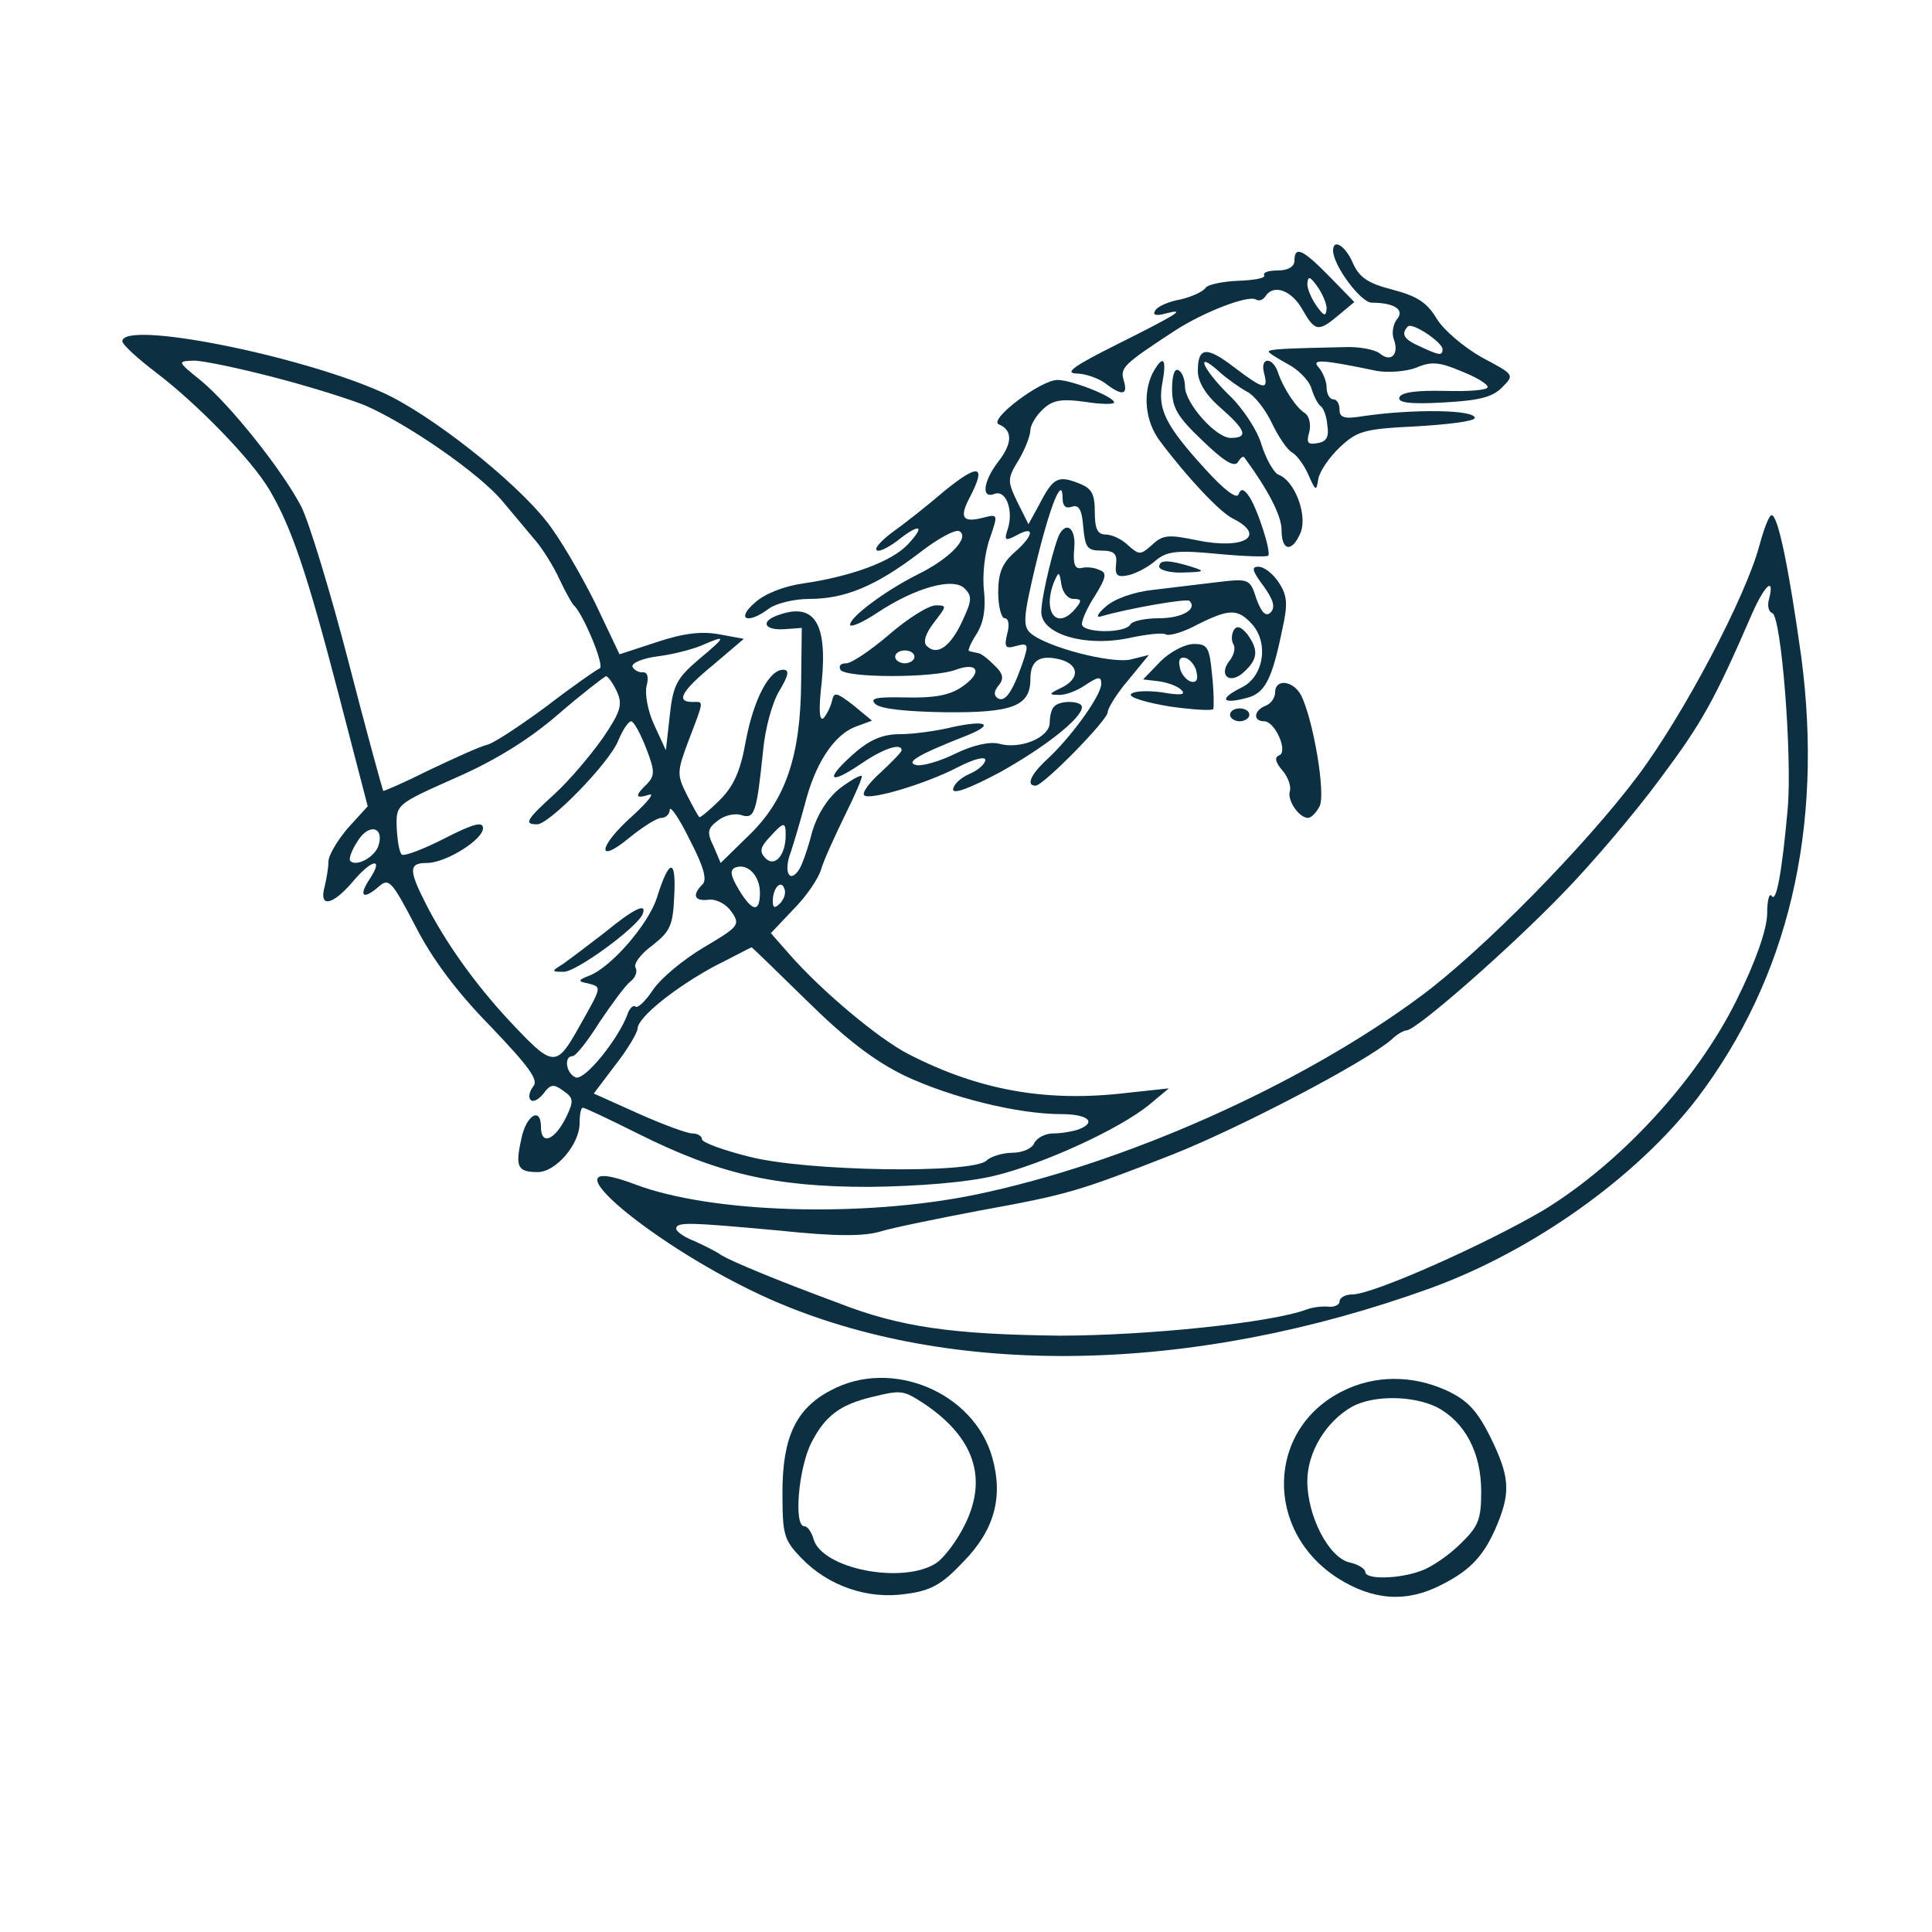  <svg version="1.0" xmlns="http://www.w3.org/2000/svg"  width="300pt" height="300pt" viewBox="0 0 300 300"  preserveAspectRatio="xMidYMid meet">  <g transform="translate(0,300) scale(0.1,-0.1)" fill="#0c3041" stroke="none"> <path d="M2070 2611 c0 -23 43 -81 60 -81 35 0 52 -11 39 -26 -6 -8 -8 -21 -5 -30 9 -23 -3 -37 -20 -24 -7 7 -33 12 -56 11 -92 -2 -118 -3 -118 -7 0 -2 13 -10 29 -19 16 -8 33 -25 37 -37 4 -13 10 -25 14 -28 5 -3 10 -16 11 -30 3 -18 -1 -26 -15 -28 -15 -3 -18 0 -13 17 3 12 0 24 -6 29 -14 8 -35 40 -43 65 -9 24 -28 22 -21 -3 7 -27 -1 -25 -47 10 -43 33 -56 31 -56 -6 0 -17 12 -37 35 -57 40 -35 44 -47 16 -47 -23 0 -71 54 -71 80 0 10 -4 22 -10 25 -6 4 -10 -8 -10 -29 0 -29 8 -43 47 -80 32 -31 49 -42 55 -34 4 7 8 10 10 8 38 -52 58 -91 58 -113 0 -34 17 -35 30 -3 10 28 -10 80 -35 89 -7 3 -19 24 -26 46 -6 22 -29 57 -50 77 -41 40 -55 72 -16 37 12 -11 32 -25 43 -31 12 -6 29 -28 39 -49 10 -21 24 -42 32 -46 8 -5 19 -21 25 -35 11 -25 12 -25 15 -6 2 12 17 34 34 50 27 25 37 28 119 32 50 3 90 8 90 13 0 13 -96 14 -172 3 -30 -5 -38 -3 -38 10 0 9 -4 16 -10 16 -5 0 -10 8 -10 18 0 10 -6 24 -12 31 -13 14 4 13 90 -5 18 -3 45 -1 61 5 23 10 36 9 69 -5 23 -9 42 -20 42 -25 0 -5 -30 -7 -66 -6 -44 1 -68 -2 -71 -10 -3 -8 15 -11 68 -8 55 3 76 8 91 23 20 20 20 20 -31 47 -28 16 -59 42 -70 60 -15 25 -30 35 -68 45 -39 10 -52 19 -62 41 -12 28 -31 39 -31 20z m170 -153 c0 -11 -5 -10 -35 4 -25 11 -30 19 -19 31 7 7 53 -24 54 -35z"/> <path d="M2010 2595 c0 -9 -10 -15 -26 -15 -14 0 -23 -3 -21 -7 3 -5 -15 -8 -40 -9 -25 -1 -48 -6 -51 -11 -4 -6 -22 -14 -39 -18 -18 -3 -36 -11 -39 -17 -5 -7 1 -9 15 -5 35 9 21 0 -75 -48 -64 -32 -82 -44 -63 -45 14 0 34 -7 45 -15 26 -20 36 -19 29 4 -6 20 -1 25 80 78 45 29 113 55 125 48 5 -3 11 -1 15 5 12 19 40 10 57 -20 20 -35 25 -36 57 -9 l24 20 -38 39 c-42 43 -55 49 -55 25z m50 -74 c-1 -13 -4 -12 -15 3 -8 11 -15 27 -15 35 1 13 4 12 15 -3 8 -11 15 -27 15 -35z"/> <path d="M190 2470 c0 -5 24 -27 53 -49 63 -48 147 -134 175 -181 35 -59 59 -131 107 -315 l46 -177 -31 -34 c-16 -19 -30 -42 -30 -52 0 -9 -3 -27 -6 -39 -9 -33 12 -29 43 7 30 36 50 40 27 5 -18 -27 -10 -33 15 -11 15 13 20 7 56 -62 26 -51 64 -102 117 -156 59 -62 75 -83 66 -93 -6 -8 -8 -17 -4 -21 4 -4 13 1 20 10 11 15 16 15 31 4 16 -11 16 -16 4 -41 -18 -36 -39 -44 -39 -15 0 33 -24 18 -31 -21 -9 -41 -5 -49 26 -49 28 0 65 43 65 76 0 13 2 24 5 24 3 0 41 -18 85 -40 126 -63 213 -83 360 -83 78 1 151 7 193 17 76 18 196 73 242 111 l30 25 -65 -7 c-125 -15 -230 4 -339 60 -47 24 -136 99 -185 155 l-29 33 35 37 c20 20 39 48 43 62 4 14 21 51 37 84 16 32 28 60 26 61 -2 2 -18 -7 -35 -20 -19 -16 -34 -40 -42 -67 -6 -24 -15 -50 -20 -58 -15 -23 -25 -4 -13 27 5 15 15 49 22 75 16 63 45 106 77 119 l27 10 -29 24 c-26 20 -30 21 -33 7 -2 -9 -8 -21 -13 -27 -7 -6 -8 14 -3 56 9 93 -12 125 -70 103 -26 -10 -18 -23 12 -21 l27 2 -1 -85 c-1 -114 -24 -182 -81 -237 l-44 -43 -11 26 c-11 22 -9 28 7 40 10 8 27 12 37 8 20 -6 23 5 33 101 3 33 14 74 25 92 15 25 16 33 6 33 -22 0 -46 -47 -58 -111 -8 -45 -18 -69 -40 -91 -16 -16 -31 -28 -32 -27 -2 2 -11 18 -20 36 -15 30 -15 35 4 85 24 63 23 58 5 58 -26 0 -17 17 33 58 l47 40 -38 7 c-27 5 -55 2 -97 -12 l-58 -19 -38 80 c-22 44 -55 101 -75 126 -51 65 -182 168 -256 201 -130 58 -403 112 -403 79z m236 -56 c54 -14 118 -34 142 -44 68 -30 177 -106 212 -148 17 -20 40 -48 52 -62 11 -13 28 -40 37 -60 9 -19 19 -37 22 -40 14 -12 49 -95 40 -98 -5 -2 -41 -27 -80 -57 -39 -29 -81 -57 -93 -61 -13 -3 -54 -22 -92 -40 -38 -19 -70 -33 -71 -32 -1 2 -26 92 -54 201 -28 108 -61 216 -73 240 -29 56 -110 158 -156 196 -37 30 -37 30 -11 31 15 0 71 -12 125 -26z m659 -438 c-34 -29 -40 -40 -45 -87 l-6 -54 -18 39 c-10 21 -15 49 -12 61 4 15 1 22 -7 21 -6 0 -13 4 -15 9 -1 6 17 13 40 16 24 3 54 11 68 17 39 17 38 14 -5 -22z m-127 -50 c9 -20 6 -31 -22 -72 -19 -27 -52 -66 -75 -87 -44 -40 -48 -47 -27 -47 19 0 112 95 126 130 7 17 16 30 20 30 4 0 14 -18 23 -41 14 -36 14 -43 2 -56 -20 -19 -19 -24 3 -17 9 3 -2 -11 -26 -33 -53 -47 -57 -77 -5 -34 21 17 43 31 50 31 7 0 13 6 13 13 1 6 15 -14 31 -47 22 -42 27 -62 20 -69 -17 -17 -13 -27 10 -24 12 1 27 -7 35 -19 14 -20 11 -23 -43 -55 -32 -19 -67 -48 -79 -66 -12 -18 -24 -29 -27 -26 -4 3 -10 -3 -13 -13 -15 -39 -66 -102 -80 -97 -15 6 -19 33 -5 33 5 0 24 24 42 53 19 28 40 57 48 63 8 6 11 16 8 21 -4 6 8 22 26 35 28 22 32 31 34 78 3 58 -8 57 -27 -4 -13 -41 -71 -108 -105 -121 -18 -7 -18 -9 -2 -12 22 -6 22 -4 -14 -68 -36 -64 -40 -63 -110 12 -51 55 -97 119 -128 180 -27 53 -26 63 2 63 29 0 87 36 87 54 0 11 -15 7 -60 -16 -33 -17 -63 -28 -66 -25 -4 3 -7 22 -8 42 -1 36 -1 36 91 77 62 27 115 60 160 99 37 32 71 58 74 59 3 0 11 -11 17 -24z m-371 -241 c-7 -17 -34 -31 -43 -22 -3 3 2 17 12 32 18 28 42 20 31 -10z m633 18 c0 -31 -17 -50 -31 -36 -10 10 -9 17 6 33 22 24 25 25 25 3z m-40 -89 c0 -32 -12 -30 -33 5 -13 22 -14 30 -5 34 19 7 38 -13 38 -39z m31 -17 c-8 -8 -11 -7 -11 4 0 20 13 34 18 19 3 -7 -1 -17 -7 -23z m42 -151 c61 -60 104 -93 151 -116 72 -34 176 -60 244 -60 42 0 56 -13 26 -24 -9 -3 -26 -6 -39 -6 -12 0 -25 -7 -29 -15 -3 -8 -18 -15 -34 -15 -15 0 -34 -6 -40 -12 -21 -21 -281 -17 -369 6 -40 10 -73 22 -73 27 0 5 -7 9 -15 9 -8 0 -46 14 -84 31 l-69 31 34 45 c19 24 34 50 34 56 1 18 59 64 120 97 30 15 56 29 57 29 0 1 39 -37 86 -83z"/> <path d="M939 1552 c-26 -20 -55 -42 -65 -49 -18 -11 -18 -12 1 -12 19 -1 116 70 123 90 7 18 -14 8 -59 -29z"/> <path d="M1790 2421 c-16 -32 -12 -76 12 -107 42 -56 92 -109 112 -119 54 -27 18 -49 -55 -34 -44 9 -53 9 -70 -7 -18 -16 -20 -16 -37 -1 -10 10 -26 17 -35 17 -13 0 -17 9 -17 35 0 29 -5 37 -26 45 -31 12 -39 8 -60 -33 l-17 -31 -17 34 c-16 33 -16 37 2 66 10 17 18 38 18 46 0 8 9 23 20 33 15 14 29 16 65 11 25 -4 45 -4 45 -1 0 9 -66 35 -88 35 -26 0 -108 -62 -91 -69 22 -9 21 -30 -1 -58 -23 -30 -27 -58 -6 -50 18 7 30 -25 21 -54 -6 -18 -5 -20 14 -10 29 16 26 -1 -4 -27 -19 -17 -25 -32 -25 -62 0 -22 5 -40 10 -40 6 0 8 -10 4 -24 -5 -21 -3 -24 14 -19 19 5 20 3 9 -29 -16 -45 -27 -59 -38 -52 -6 4 -6 11 2 20 8 10 7 18 -7 31 -10 10 -21 19 -26 19 -4 1 -10 2 -13 3 -3 0 2 12 11 26 11 17 15 39 12 67 -3 24 1 60 9 82 13 38 13 38 -11 32 -31 -8 -37 0 -20 32 26 50 14 53 -39 10 -28 -24 -65 -53 -82 -65 -16 -12 -27 -24 -24 -27 3 -4 17 3 32 14 35 28 45 25 17 -5 -25 -27 -88 -50 -163 -61 -29 -4 -60 -16 -75 -30 -30 -26 -11 -34 22 -9 11 8 39 15 63 15 55 0 103 20 170 71 28 22 57 38 63 34 16 -10 -16 -43 -65 -67 -50 -25 -105 -66 -105 -78 0 -5 19 3 43 19 59 39 118 55 135 37 12 -12 11 -19 -4 -51 -18 -39 -39 -54 -55 -38 -6 6 -2 19 11 36 20 26 21 27 3 27 -11 0 -43 -20 -72 -45 -29 -25 -59 -45 -67 -45 -9 0 -12 -4 -9 -10 8 -13 146 -13 179 0 36 13 42 -5 9 -27 -19 -13 -44 -17 -86 -16 -46 1 -57 -1 -48 -10 8 -8 49 -12 109 -13 106 -1 132 10 132 52 0 28 14 38 46 30 30 -8 31 -30 2 -44 -19 -9 -20 -11 -5 -11 10 -1 29 6 42 15 21 14 25 14 25 2 0 -18 -47 -83 -84 -117 -26 -24 -33 -41 -18 -41 12 0 112 102 112 114 0 6 14 29 32 50 l32 39 -28 -7 c-30 -7 -131 19 -156 41 -12 11 -11 25 8 105 23 95 42 141 42 104 0 -12 5 -16 14 -13 11 4 16 -4 18 -31 3 -32 6 -37 28 -37 20 0 25 -5 23 -21 -2 -18 2 -21 20 -17 12 3 31 13 42 23 17 14 33 16 95 10 41 -4 77 -5 79 -3 6 4 -17 75 -30 93 -8 11 -12 12 -16 2 -3 -7 -22 7 -51 39 -63 69 -75 94 -67 135 7 38 1 44 -15 15z m-370 -441 c0 -5 -7 -10 -15 -10 -8 0 -15 5 -15 10 0 6 7 10 15 10 8 0 15 -4 15 -10z"/> <path d="M2732 2153 c-21 -79 -117 -262 -189 -358 -81 -108 -241 -271 -337 -342 -186 -138 -460 -260 -691 -308 -175 -36 -411 -29 -529 16 -157 59 32 -100 211 -179 280 -123 655 -116 1025 18 159 58 319 172 413 294 142 187 197 420 162 686 -19 136 -36 220 -46 220 -4 0 -12 -21 -19 -47z m15 -83 c-3 -10 -1 -20 5 -22 14 -5 31 -221 24 -303 -9 -101 -18 -148 -25 -136 -4 5 -7 -8 -7 -29 -1 -25 -18 -74 -48 -134 -62 -125 -181 -253 -299 -325 -90 -53 -265 -131 -297 -131 -11 0 -20 -5 -20 -11 0 -5 -8 -9 -17 -8 -10 1 -25 -1 -33 -4 -55 -21 -250 -41 -385 -41 -166 2 -247 13 -344 51 -100 37 -164 64 -181 74 -8 6 -27 15 -42 22 -16 6 -28 15 -28 19 0 11 20 10 162 -3 86 -9 130 -9 156 -1 20 6 89 20 152 32 137 25 152 29 300 87 104 41 301 144 341 179 8 8 19 14 23 14 15 0 160 127 242 212 45 46 113 126 152 179 65 87 84 121 143 257 19 43 35 58 26 22z"/> <path d="M1646 2172 c-8 -13 -28 -94 -29 -120 -3 -36 66 -57 135 -43 27 6 54 9 58 6 5 -3 27 3 49 15 50 25 63 25 85 1 27 -30 18 -83 -17 -99 -34 -17 -30 -26 8 -16 29 7 40 28 56 106 9 40 8 53 -5 73 -9 14 -23 25 -32 25 -11 0 -10 -6 8 -30 15 -21 19 -33 11 -41 -7 -7 -14 -1 -22 21 -10 31 -11 32 -61 26 -27 -3 -73 -9 -100 -12 -29 -3 -60 -14 -73 -26 -13 -11 -16 -18 -7 -15 41 12 132 28 137 24 13 -13 -12 -27 -47 -27 -21 0 -42 -4 -45 -10 -9 -14 -75 -13 -75 1 0 7 9 27 21 45 17 28 18 35 6 39 -8 4 -20 5 -28 3 -10 -2 -13 6 -11 30 3 29 -10 43 -22 24z m21 -102 c13 0 13 -3 3 -15 -29 -35 -52 -5 -33 42 7 16 8 16 11 -4 2 -13 10 -23 19 -23z"/> <path d="M1800 2120 c0 -5 17 -10 38 -9 33 1 34 2 12 9 -36 11 -50 11 -50 0z"/> <path d="M1916 2022 c-4 -7 -4 -17 -1 -22 4 -6 1 -17 -5 -25 -19 -23 -1 -39 21 -19 22 20 24 34 6 59 -10 12 -16 14 -21 7z"/> <path d="M1802 1973 l-27 -28 25 -3 c14 -2 30 -8 35 -14 7 -7 -3 -8 -31 -3 -23 3 -44 2 -48 -3 -3 -5 24 -13 60 -19 36 -5 66 -7 68 -4 1 3 1 27 -2 54 -4 42 -7 47 -28 47 -14 0 -37 -12 -52 -27z m56 -17 c3 -12 -1 -17 -10 -14 -7 3 -15 13 -16 22 -3 12 1 17 10 14 7 -3 15 -13 16 -22z"/> <path d="M1980 1925 c0 -9 -7 -18 -15 -21 -18 -7 -20 -24 -2 -24 17 0 38 -48 23 -53 -7 -3 -6 -10 5 -23 9 -10 14 -25 12 -32 -5 -14 14 -42 28 -42 5 0 13 8 18 18 10 19 -10 136 -29 173 -13 23 -40 25 -40 4z"/> <path d="M1637 1903 c-4 -3 -7 -15 -7 -25 0 -23 -45 -42 -78 -33 -15 4 -41 -2 -68 -15 -24 -12 -52 -20 -61 -18 -18 4 2 16 81 47 41 17 26 23 -25 12 -24 -6 -61 -11 -81 -11 -27 0 -47 -8 -73 -31 -45 -40 -38 -49 12 -15 35 24 63 33 63 21 0 -3 -15 -18 -32 -34 -18 -16 -30 -32 -26 -36 8 -8 94 17 146 44 23 12 42 17 42 11 0 -6 -11 -16 -25 -22 -14 -6 -25 -17 -25 -24 0 -8 28 3 73 27 70 39 127 84 127 101 0 10 -34 11 -43 1z"/> <path d="M1910 1890 c0 -5 7 -10 15 -10 8 0 15 5 15 10 0 6 -7 10 -15 10 -8 0 -15 -4 -15 -10z"/> <path d="M1290 841 c-54 -28 -75 -73 -75 -158 0 -66 2 -74 29 -102 42 -44 104 -65 163 -56 39 5 56 15 89 50 48 49 62 100 45 161 -28 102 -157 156 -251 105z m144 -20 c78 -52 100 -115 65 -187 -12 -25 -32 -52 -45 -61 -52 -34 -179 -9 -191 38 -3 10 -9 19 -14 19 -17 0 -9 91 11 130 21 41 44 59 95 71 45 11 48 10 79 -10z"/> <path d="M2085 840 c-119 -59 -122 -218 -7 -291 54 -34 106 -38 160 -10 46 23 67 46 87 94 21 51 19 75 -11 136 -21 42 -36 57 -68 72 -53 24 -111 24 -161 -1z m146 -25 c44 -23 69 -71 69 -131 0 -43 -4 -54 -32 -81 -18 -18 -46 -37 -61 -42 -34 -13 -87 -14 -87 -2 0 5 -11 12 -25 15 -32 8 -65 72 -65 126 0 45 29 93 70 116 34 18 94 17 131 -1z"/> </g> </svg> 
